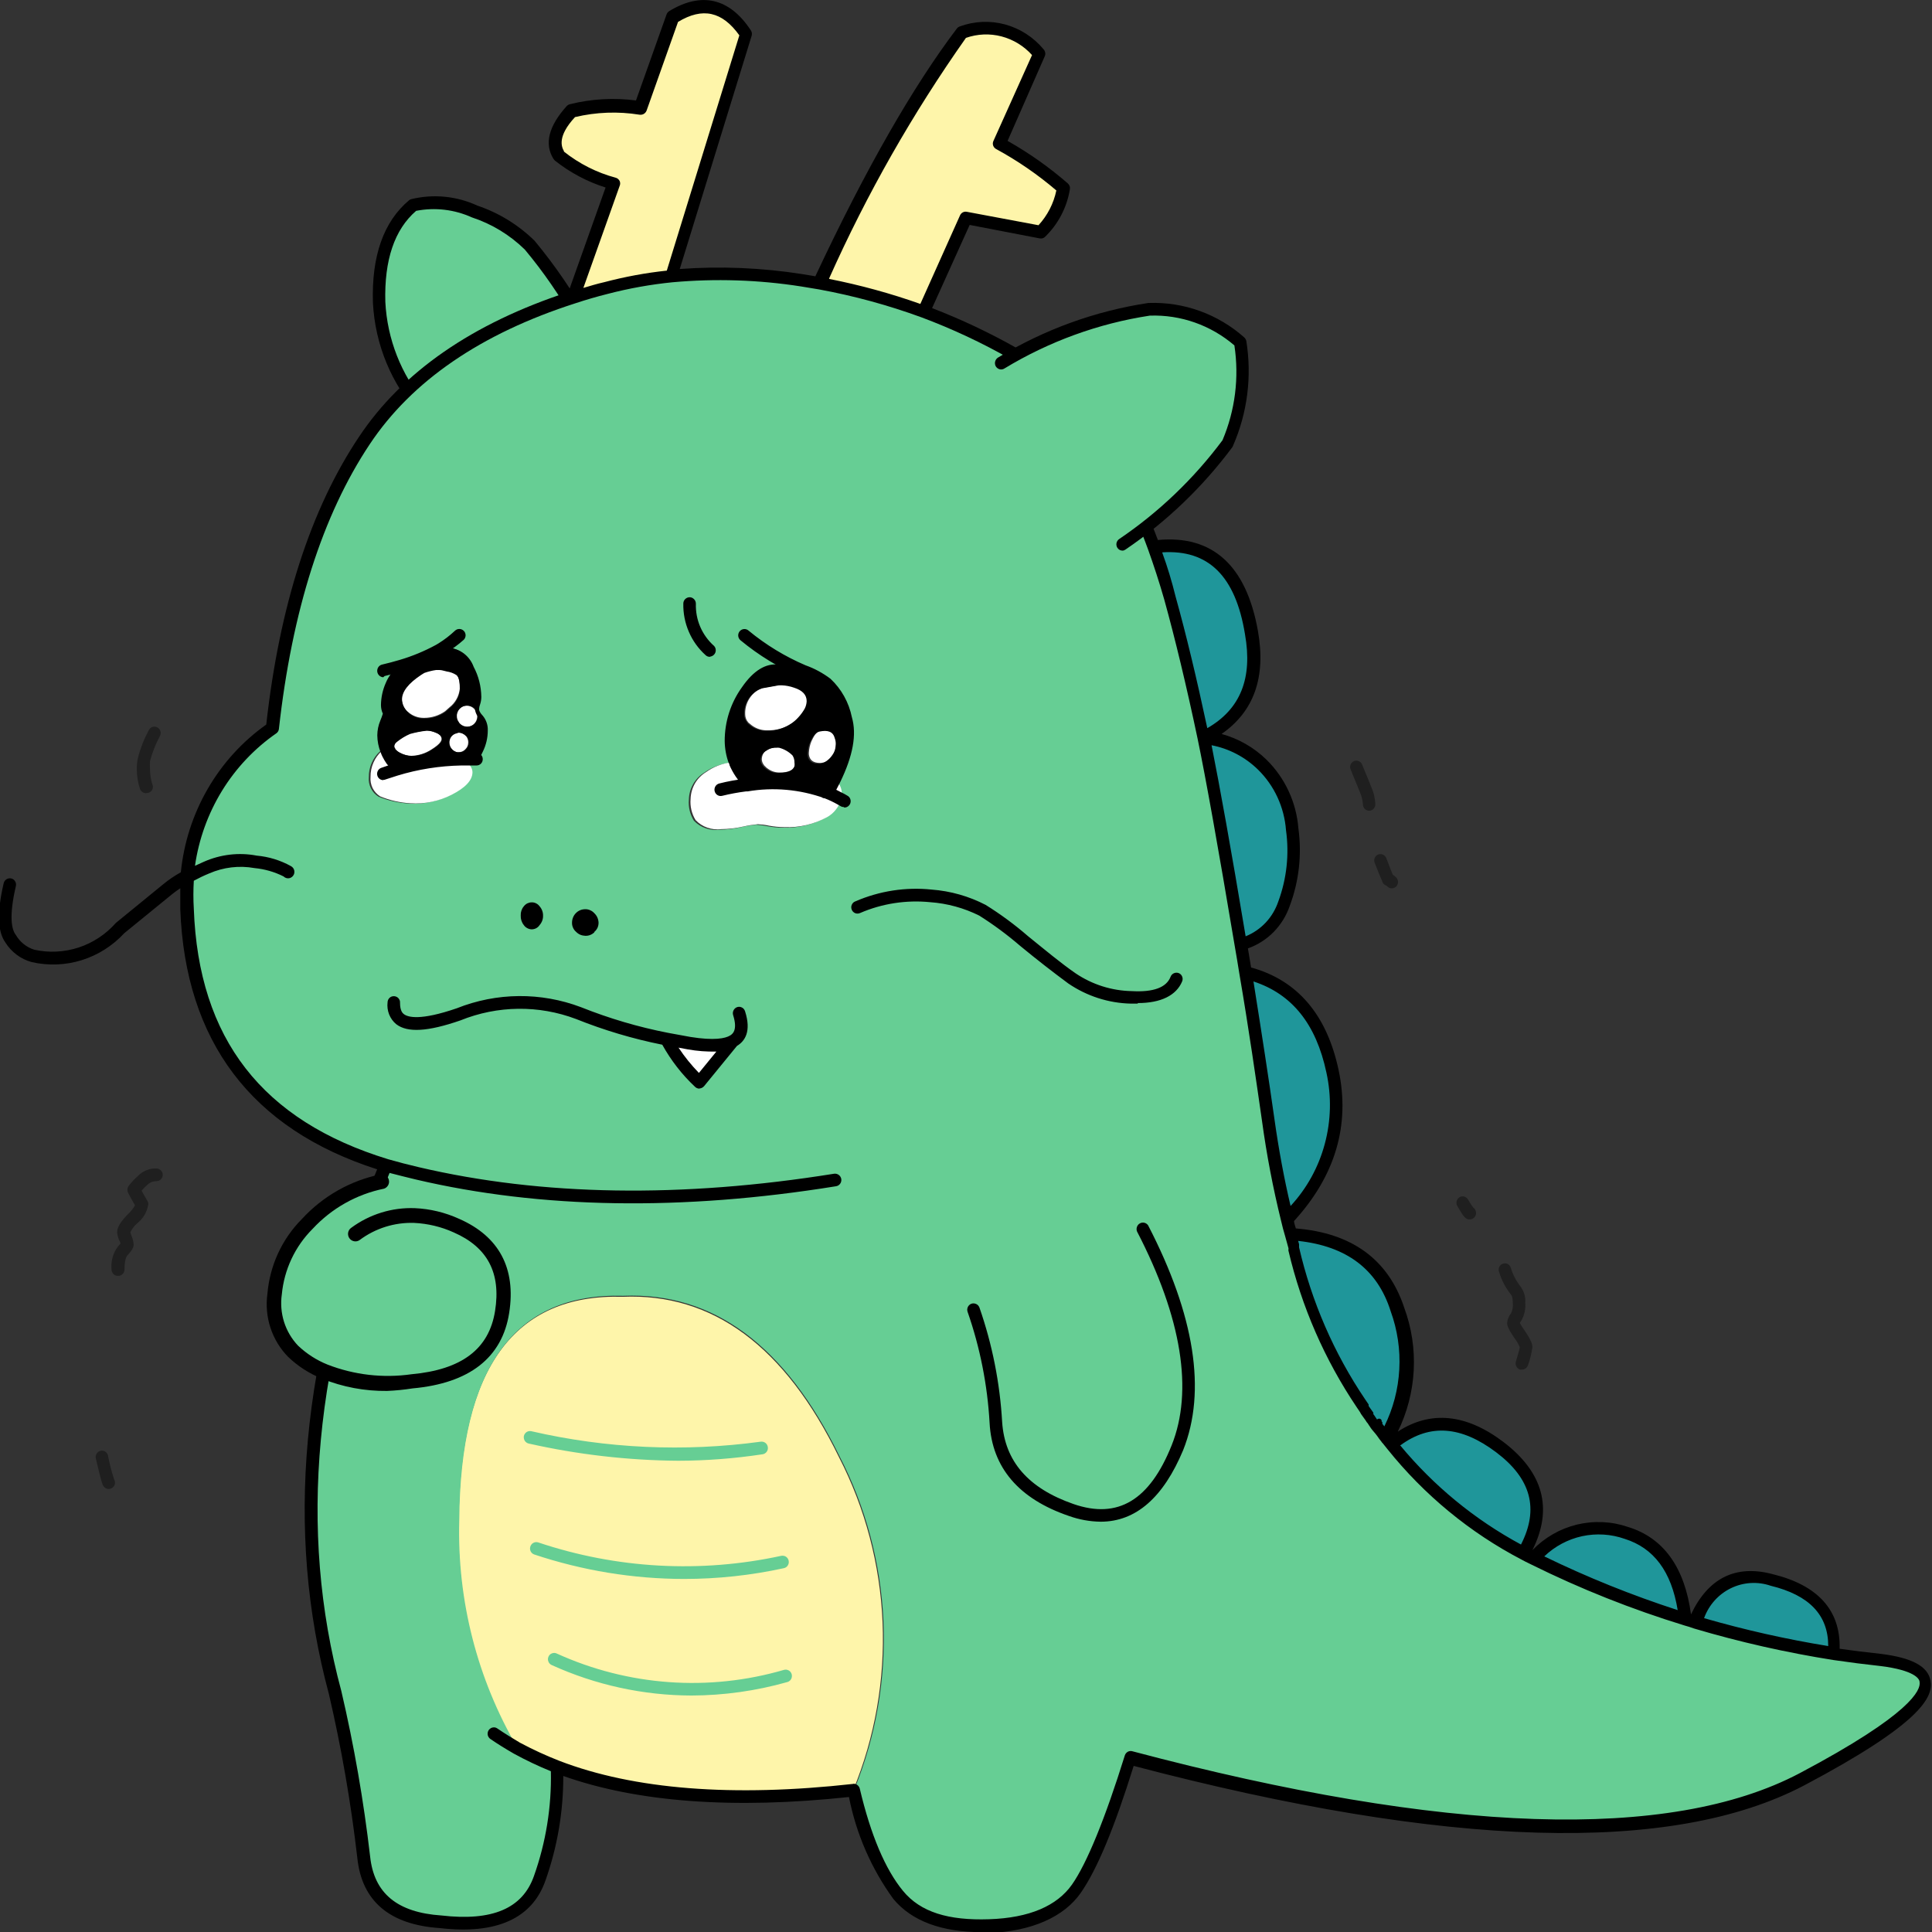 <svg width="38" height="38" viewBox="0 0 38 38" fill="none" xmlns="http://www.w3.org/2000/svg">
<rect x="0" y="0" width="38" height="38" fill="#333333" stroke="none"/>
<g clip-path="url(#clip0_101:114)">
<path d="M7.457 5.941C7.496 6.736 7.809 7.492 8.341 8.077L11.477 6.368C11.173 5.819 10.819 5.301 10.418 4.821C10.114 4.518 9.745 4.291 9.339 4.158C8.959 3.981 8.532 3.937 8.125 4.033C7.655 4.424 7.433 5.06 7.457 5.941Z" fill="#66CE94"/>
<path d="M8.341 8.207C8.324 8.207 8.308 8.203 8.293 8.197C8.277 8.19 8.264 8.18 8.253 8.167C7.702 7.561 7.377 6.778 7.335 5.954C7.306 5.029 7.548 4.356 8.047 3.938C8.059 3.928 8.073 3.92 8.089 3.917C8.524 3.811 8.982 3.856 9.389 4.044C9.81 4.186 10.195 4.422 10.515 4.736C10.92 5.225 11.28 5.751 11.588 6.308C11.6 6.339 11.6 6.374 11.588 6.405C11.579 6.438 11.557 6.465 11.529 6.482L8.393 8.191C8.377 8.2 8.359 8.206 8.341 8.207ZM8.185 4.147C7.759 4.514 7.556 5.116 7.579 5.938C7.616 6.669 7.89 7.368 8.359 7.924L11.297 6.324C11.016 5.822 10.689 5.348 10.322 4.908C10.027 4.62 9.672 4.404 9.282 4.276C8.938 4.12 8.555 4.075 8.185 4.147Z" fill="black"/>
<path d="M9.022 29.92C8.98 31.488 9.376 33.035 10.164 34.384C10.416 34.523 10.676 34.645 10.944 34.751C12.434 35.325 14.38 35.478 16.781 35.211C17.21 34.164 17.407 33.035 17.359 31.902C17.31 30.77 17.017 29.662 16.5 28.657C15.439 26.481 14.021 25.43 12.246 25.506C10.114 25.444 9.04 26.917 9.022 29.925V29.92ZM10.549 30.453C12.111 30.979 13.784 31.07 15.392 30.718C13.784 31.07 12.111 30.979 10.549 30.453ZM10.424 28.277C11.918 28.622 13.46 28.693 14.979 28.485C13.46 28.693 11.918 28.622 10.424 28.277ZM10.897 32.633C12.33 33.286 13.945 33.402 15.455 32.96C13.945 33.402 12.33 33.286 10.897 32.633ZM16.128 5.566C16.822 5.693 17.503 5.878 18.167 6.12L19.001 4.271L20.47 4.554C20.71 4.323 20.869 4.019 20.923 3.687C20.534 3.35 20.11 3.056 19.659 2.811L20.455 1.046C20.274 0.826 20.031 0.668 19.759 0.593C19.487 0.518 19.199 0.53 18.934 0.626C18.067 1.769 17.132 3.414 16.128 5.56V5.566ZM14.685 0.658C14.298 0.082 13.819 -0.032 13.242 0.32L12.608 2.108C12.158 2.032 11.698 2.051 11.256 2.163C10.931 2.509 10.848 2.805 10.996 3.051C11.316 3.307 11.684 3.494 12.077 3.6L11.279 5.84C11.485 5.772 11.698 5.711 11.921 5.655C12.348 5.542 12.783 5.465 13.221 5.423L14.685 0.658Z" fill="#FEF5AA"/>
<path d="M33.346 31.911C34.242 32.178 35.154 32.383 36.076 32.527C36.138 31.774 35.733 31.288 34.856 31.074C34.157 30.9 33.655 31.18 33.346 31.911ZM29.979 30.548C30.438 29.74 30.282 29.045 29.511 28.464C28.739 27.883 28.026 27.863 27.371 28.404C28.081 29.294 28.967 30.025 29.971 30.548H29.979ZM31.986 30.152C31.668 30.047 31.328 30.038 31.005 30.125C30.682 30.212 30.391 30.392 30.166 30.643C31.13 31.126 32.131 31.529 33.159 31.848C33.055 30.924 32.665 30.358 31.994 30.152H31.986ZM27.514 25.752C27.212 24.829 26.509 24.334 25.403 24.267L25.47 24.505V24.563C25.756 25.596 26.181 26.584 26.734 27.497C26.755 27.535 26.778 27.569 26.802 27.606L26.866 27.706L26.885 27.735L26.978 27.873C26.988 27.889 26.999 27.904 27.012 27.918L27.072 28.007L27.098 28.042L27.116 28.065C27.124 28.079 27.133 28.092 27.142 28.105L27.228 28.219C27.236 28.226 27.243 28.235 27.249 28.245L27.277 28.279C27.501 27.903 27.639 27.48 27.68 27.043C27.721 26.605 27.664 26.164 27.514 25.752ZM25.325 23.968C26.145 23.097 26.442 22.128 26.216 21.063C25.988 19.991 25.418 19.346 24.506 19.121C24.683 20.22 24.833 21.187 24.95 22.027C25.04 22.682 25.165 23.332 25.325 23.974V23.968ZM25.262 17.761C25.437 17.297 25.493 16.795 25.424 16.303C25.39 15.841 25.196 15.406 24.878 15.074C24.559 14.743 24.135 14.536 23.681 14.491C23.844 15.273 24.088 16.629 24.412 18.559C24.608 18.511 24.789 18.413 24.938 18.274C25.087 18.136 25.198 17.961 25.262 17.766V17.761ZM22.701 10.756C22.816 11.073 22.925 11.408 23.024 11.757C23.242 12.544 23.461 13.457 23.681 14.496C24.487 14.109 24.803 13.42 24.628 12.431C24.399 11.177 23.754 10.619 22.693 10.756H22.701Z" fill="#1F969A"/>
<path d="M7.166 8.669C6.225 10.078 5.623 11.962 5.361 14.322C4.886 14.649 4.489 15.079 4.198 15.582C3.907 16.084 3.731 16.647 3.682 17.228C3.803 17.163 3.927 17.105 4.054 17.053C4.356 16.918 4.693 16.878 5.018 16.94C5.235 16.963 5.446 17.026 5.642 17.125C5.446 17.026 5.235 16.963 5.018 16.94C4.693 16.878 4.356 16.918 4.054 17.053C3.927 17.105 3.803 17.163 3.682 17.228C3.664 17.44 3.66 17.654 3.669 17.867C3.766 20.457 5.071 22.137 7.584 22.907C7.782 22.965 7.985 23.018 8.193 23.065C10.642 23.637 13.38 23.681 16.406 23.197C13.38 23.683 10.642 23.639 8.193 23.065C7.985 23.018 7.782 22.965 7.584 22.907C6.042 26.578 5.71 30.035 6.589 33.277C6.836 34.345 7.024 35.426 7.15 36.516C7.231 37.308 7.738 37.723 8.666 37.789C9.716 37.907 10.366 37.62 10.614 36.928C10.864 36.227 10.98 35.483 10.954 34.738C10.687 34.632 10.426 34.509 10.174 34.371C10.018 34.281 9.867 34.186 9.722 34.088C9.867 34.186 10.018 34.281 10.174 34.371C9.386 33.022 8.99 31.474 9.033 29.907C9.052 26.901 10.126 25.427 12.257 25.487C14.03 25.413 15.448 26.464 16.51 28.639C17.03 29.643 17.325 30.752 17.376 31.885C17.426 33.019 17.23 34.15 16.802 35.197C17.023 36.134 17.315 36.82 17.675 37.255C18.036 37.69 18.634 37.892 19.469 37.86C20.299 37.834 20.876 37.596 21.196 37.126C21.516 36.656 21.861 35.805 22.236 34.55C28.453 36.199 32.857 36.34 35.447 34.975C38.036 33.611 38.556 32.83 37.007 32.633C36.695 32.598 36.383 32.559 36.076 32.514C35.154 32.37 34.242 32.165 33.346 31.898C33.283 31.875 33.221 31.854 33.159 31.835C32.131 31.516 31.13 31.113 30.166 30.63L30.057 30.575C30.032 30.56 30.006 30.546 29.979 30.535C28.975 30.012 28.089 29.281 27.379 28.39L27.29 28.277L27.262 28.242C27.256 28.233 27.249 28.224 27.241 28.216L27.155 28.102C27.146 28.09 27.137 28.077 27.129 28.063L27.111 28.039L27.085 28.005L27.025 27.915C27.012 27.901 27.001 27.886 26.991 27.87L26.898 27.733L26.88 27.704L26.814 27.603C26.192 26.684 25.742 25.656 25.488 24.571V24.513L25.421 24.275C25.39 24.177 25.364 24.077 25.343 23.977C25.183 23.335 25.058 22.685 24.968 22.03C24.852 21.192 24.709 20.226 24.524 19.124C24.495 18.939 24.462 18.752 24.43 18.559C24.106 16.622 23.863 15.266 23.7 14.491C23.469 13.454 23.241 12.541 23.016 11.752C22.917 11.403 22.808 11.068 22.693 10.751C22.043 8.969 21.128 7.703 19.948 6.955C19.377 6.629 18.781 6.349 18.167 6.118C17.503 5.876 16.822 5.69 16.128 5.563L15.777 5.507C14.929 5.373 14.068 5.344 13.214 5.423C12.775 5.465 12.34 5.542 11.914 5.655C11.69 5.711 11.477 5.772 11.271 5.84C9.375 6.448 8.003 7.389 7.155 8.664L7.166 8.669ZM7.54 13.184C7.668 13.155 7.785 13.123 7.896 13.088C8.154 13.014 8.402 12.911 8.637 12.782L8.695 12.748C8.816 12.672 8.93 12.584 9.033 12.483C8.93 12.584 8.816 12.672 8.695 12.748H8.801C8.902 12.755 8.999 12.791 9.08 12.853C9.161 12.915 9.222 12.999 9.256 13.096C9.35 13.273 9.4 13.469 9.402 13.669C9.401 13.717 9.394 13.764 9.378 13.809C9.368 13.843 9.361 13.878 9.358 13.913C9.367 13.976 9.398 14.034 9.446 14.076C9.506 14.15 9.536 14.245 9.529 14.341C9.53 14.48 9.497 14.617 9.436 14.742C9.405 14.81 9.366 14.873 9.319 14.93C9.233 14.93 9.15 14.93 9.059 14.93C9.194 15.025 9.259 15.114 9.259 15.194C9.259 15.355 9.124 15.503 8.853 15.635C8.6 15.766 8.317 15.824 8.034 15.804C7.832 15.792 7.632 15.746 7.444 15.669C7.38 15.629 7.328 15.572 7.295 15.504C7.261 15.436 7.247 15.359 7.254 15.284C7.253 15.188 7.272 15.094 7.31 15.007C7.348 14.92 7.403 14.842 7.473 14.779L7.501 14.752C7.46 14.652 7.439 14.544 7.439 14.436C7.441 14.345 7.46 14.255 7.493 14.171C7.517 14.12 7.536 14.067 7.551 14.013C7.526 13.964 7.512 13.91 7.512 13.854C7.512 13.712 7.543 13.572 7.6 13.442C7.658 13.3 7.756 13.18 7.883 13.096C7.772 13.131 7.655 13.162 7.527 13.191L7.54 13.184ZM13.554 11.871C13.549 12.044 13.581 12.217 13.65 12.377C13.718 12.536 13.82 12.678 13.949 12.793C13.82 12.678 13.718 12.536 13.65 12.377C13.581 12.217 13.549 12.044 13.554 11.871ZM14.272 14.581C14.271 14.211 14.386 13.85 14.599 13.551C14.82 13.234 15.049 13.091 15.291 13.123C15.45 13.139 15.609 13.168 15.764 13.207C15.347 13.029 14.957 12.791 14.607 12.499C14.957 12.791 15.347 13.029 15.764 13.207C15.93 13.262 16.086 13.342 16.227 13.445C16.417 13.631 16.547 13.872 16.599 14.134C16.687 14.441 16.614 14.837 16.378 15.323C16.424 15.353 16.462 15.394 16.489 15.442C16.517 15.491 16.532 15.545 16.534 15.6C16.533 15.641 16.527 15.681 16.516 15.719L16.573 15.751L16.516 15.719C16.494 15.797 16.458 15.87 16.408 15.933C16.359 15.996 16.297 16.048 16.227 16.087C15.971 16.225 15.682 16.291 15.392 16.279C15.291 16.279 15.19 16.269 15.091 16.25C15.019 16.235 14.946 16.225 14.872 16.221C14.777 16.23 14.682 16.245 14.589 16.266C14.445 16.3 14.297 16.318 14.15 16.319C14.058 16.331 13.965 16.32 13.878 16.29C13.791 16.259 13.712 16.209 13.648 16.142C13.571 16.017 13.536 15.871 13.549 15.725C13.552 15.618 13.581 15.513 13.634 15.421C13.688 15.329 13.763 15.251 13.853 15.196C14 15.091 14.171 15.026 14.35 15.006C14.299 14.872 14.273 14.73 14.272 14.586V14.581ZM22.231 19.605C22.717 19.631 23.011 19.51 23.115 19.243C23.011 19.507 22.717 19.631 22.231 19.605C21.813 19.599 21.407 19.469 21.061 19.233C20.764 19.014 20.45 18.768 20.119 18.495C19.861 18.274 19.587 18.072 19.3 17.891C18.984 17.729 18.639 17.633 18.286 17.608C17.797 17.556 17.303 17.632 16.851 17.83C17.303 17.632 17.797 17.556 18.286 17.608C18.639 17.633 18.984 17.729 19.3 17.891C19.587 18.072 19.861 18.274 20.119 18.495C20.449 18.768 20.762 19.014 21.061 19.233C21.414 19.472 21.829 19.599 22.254 19.6L22.231 19.605Z" fill="#66CE94"/>
<path d="M16.401 15.318C16.36 15.405 16.313 15.492 16.261 15.582C16.356 15.62 16.449 15.664 16.539 15.714C16.55 15.675 16.557 15.635 16.557 15.595C16.555 15.54 16.54 15.485 16.513 15.437C16.486 15.389 16.447 15.348 16.401 15.318ZM16.261 15.582L16.206 15.651L16.261 15.582C15.756 15.4 15.214 15.352 14.685 15.442H14.662C14.497 15.461 14.334 15.491 14.173 15.532C14.334 15.491 14.497 15.461 14.662 15.442C14.543 15.323 14.449 15.182 14.384 15.027C14.384 15.027 14.384 15.006 14.384 14.995C14.205 15.015 14.034 15.081 13.887 15.186C13.797 15.241 13.721 15.318 13.668 15.41C13.615 15.503 13.586 15.607 13.583 15.714C13.57 15.86 13.605 16.007 13.682 16.131C13.746 16.198 13.825 16.249 13.912 16.279C13.999 16.31 14.092 16.32 14.183 16.308C14.331 16.307 14.479 16.289 14.623 16.256C14.716 16.235 14.811 16.22 14.906 16.211C14.98 16.215 15.053 16.224 15.125 16.24C15.224 16.258 15.325 16.268 15.426 16.269C15.716 16.281 16.004 16.214 16.261 16.076C16.331 16.038 16.393 15.986 16.442 15.922C16.492 15.859 16.528 15.787 16.549 15.709C16.459 15.659 16.367 15.615 16.271 15.577L16.261 15.582ZM15.964 14.57C15.932 14.644 15.914 14.722 15.91 14.803V14.837C15.923 14.951 15.996 15.006 16.131 15.006C16.175 15.005 16.218 14.994 16.256 14.972C16.313 14.937 16.362 14.889 16.399 14.832C16.436 14.781 16.458 14.72 16.461 14.657C16.469 14.604 16.463 14.549 16.443 14.499C16.404 14.38 16.305 14.34 16.149 14.372C16.081 14.372 16.022 14.446 15.97 14.56L15.964 14.57ZM15.073 14.758C15.045 14.778 15.022 14.804 15.007 14.835C14.992 14.866 14.984 14.9 14.984 14.935C14.985 14.963 14.992 14.99 15.005 15.015C15.018 15.041 15.035 15.063 15.057 15.08C15.068 15.094 15.081 15.105 15.096 15.114C15.16 15.164 15.239 15.192 15.32 15.194H15.335C15.508 15.194 15.613 15.149 15.647 15.059C15.651 15.034 15.651 15.009 15.647 14.985C15.648 14.936 15.635 14.888 15.608 14.848C15.536 14.775 15.446 14.724 15.348 14.697C15.326 14.694 15.303 14.694 15.281 14.697H15.252C15.184 14.701 15.12 14.727 15.067 14.771L15.073 14.758ZM14.657 14.053C14.658 14.111 14.68 14.168 14.719 14.211L14.779 14.261C14.87 14.331 14.982 14.368 15.096 14.364C15.266 14.369 15.433 14.321 15.574 14.227C15.628 14.192 15.677 14.15 15.72 14.103C15.769 14.05 15.812 13.991 15.847 13.928C15.871 13.883 15.885 13.832 15.886 13.78C15.886 13.656 15.806 13.569 15.642 13.516C15.563 13.488 15.481 13.472 15.398 13.469C15.379 13.467 15.359 13.467 15.34 13.469L15.002 13.53L14.935 13.559C14.848 13.605 14.776 13.675 14.727 13.761C14.678 13.847 14.653 13.945 14.657 14.045V14.053ZM7.535 14.747L7.506 14.774C7.437 14.837 7.381 14.915 7.344 15.002C7.306 15.089 7.287 15.183 7.288 15.278C7.281 15.354 7.295 15.43 7.328 15.499C7.362 15.567 7.414 15.624 7.478 15.664C7.666 15.741 7.865 15.787 8.068 15.799C8.351 15.819 8.634 15.76 8.887 15.63C9.147 15.497 9.293 15.35 9.293 15.188C9.293 15.101 9.228 15.011 9.092 14.924C8.652 14.928 8.214 14.997 7.792 15.128L7.532 15.212L7.792 15.128C7.711 15.07 7.643 14.995 7.592 14.908C7.565 14.859 7.541 14.808 7.522 14.755L7.535 14.747ZM9.02 14.414H8.991C8.951 14.419 8.913 14.438 8.884 14.467C8.871 14.48 8.86 14.495 8.851 14.512C8.837 14.54 8.83 14.571 8.83 14.602C8.829 14.627 8.834 14.652 8.843 14.675C8.853 14.698 8.867 14.719 8.884 14.737C8.913 14.767 8.95 14.787 8.991 14.795H9.02C9.045 14.795 9.069 14.79 9.092 14.78C9.115 14.77 9.136 14.755 9.152 14.737C9.17 14.719 9.185 14.698 9.195 14.675C9.204 14.652 9.209 14.627 9.209 14.602C9.21 14.559 9.196 14.517 9.17 14.483L9.152 14.467C9.142 14.455 9.128 14.445 9.113 14.438C9.085 14.419 9.053 14.409 9.02 14.409V14.414ZM9.181 13.881C9.154 13.881 9.127 13.886 9.102 13.896C9.077 13.907 9.054 13.922 9.035 13.942C9.016 13.961 9.001 13.984 8.99 14.009C8.98 14.035 8.975 14.062 8.975 14.089C8.975 14.133 8.989 14.174 9.014 14.208C9.02 14.219 9.027 14.229 9.035 14.237C9.054 14.257 9.077 14.272 9.102 14.283C9.127 14.293 9.154 14.298 9.181 14.298C9.235 14.298 9.288 14.276 9.326 14.237C9.365 14.198 9.386 14.145 9.386 14.089V14.05C9.376 14.009 9.355 13.972 9.326 13.942C9.288 13.903 9.235 13.881 9.181 13.881ZM7.738 14.673C7.739 14.692 7.748 14.71 7.761 14.723C7.788 14.757 7.822 14.784 7.86 14.803C7.93 14.841 8.009 14.863 8.089 14.866C8.229 14.862 8.366 14.819 8.484 14.742C8.523 14.718 8.56 14.692 8.596 14.663C8.656 14.615 8.684 14.57 8.684 14.531C8.683 14.514 8.678 14.497 8.669 14.482C8.661 14.468 8.649 14.455 8.635 14.446C8.613 14.428 8.589 14.415 8.562 14.406C8.506 14.382 8.446 14.368 8.385 14.367C8.274 14.379 8.163 14.4 8.055 14.43C7.962 14.471 7.874 14.524 7.795 14.589C7.781 14.598 7.77 14.611 7.761 14.625C7.753 14.64 7.747 14.656 7.746 14.673H7.738ZM7.902 13.746C7.903 13.797 7.915 13.848 7.938 13.893C7.961 13.939 7.994 13.979 8.034 14.01C8.12 14.083 8.229 14.121 8.341 14.119C8.489 14.119 8.633 14.074 8.754 13.989L8.843 13.91C8.899 13.866 8.945 13.812 8.979 13.75C9.014 13.688 9.035 13.619 9.043 13.548C9.043 13.392 9.02 13.297 8.97 13.26C8.912 13.224 8.848 13.2 8.78 13.191C8.736 13.191 8.687 13.17 8.632 13.162H8.575C8.495 13.173 8.417 13.193 8.341 13.22L8.281 13.257C8.013 13.44 7.896 13.601 7.896 13.757L7.902 13.746Z" fill="white"/>
<path d="M14.623 13.545C14.409 13.845 14.294 14.206 14.295 14.576C14.296 14.719 14.323 14.861 14.373 14.996C14.373 14.996 14.373 15.019 14.373 15.027C14.438 15.183 14.533 15.323 14.651 15.442H14.675C15.203 15.352 15.745 15.4 16.25 15.582C16.302 15.492 16.349 15.405 16.391 15.318C16.628 14.832 16.702 14.436 16.612 14.129C16.56 13.866 16.43 13.626 16.24 13.44C16.099 13.337 15.943 13.257 15.777 13.202C15.622 13.162 15.463 13.134 15.304 13.117C15.062 13.086 14.833 13.229 14.612 13.545H14.623ZM14.698 14.214C14.659 14.17 14.637 14.114 14.636 14.055C14.632 13.956 14.657 13.857 14.706 13.771C14.755 13.685 14.827 13.615 14.914 13.569L14.982 13.54L15.32 13.479C15.339 13.478 15.358 13.478 15.377 13.479C15.46 13.483 15.543 13.499 15.621 13.527C15.785 13.58 15.866 13.667 15.866 13.791C15.864 13.843 15.851 13.893 15.827 13.939C15.791 14.002 15.748 14.061 15.699 14.113C15.656 14.161 15.607 14.203 15.554 14.238C15.412 14.332 15.245 14.38 15.075 14.375C14.961 14.378 14.849 14.342 14.758 14.272L14.698 14.222V14.214ZM14.958 14.959C14.958 14.924 14.966 14.89 14.981 14.859C14.996 14.828 15.019 14.802 15.047 14.782C15.099 14.738 15.164 14.712 15.231 14.708H15.26C15.282 14.705 15.305 14.705 15.327 14.708C15.425 14.734 15.515 14.786 15.587 14.858C15.614 14.899 15.627 14.947 15.626 14.996C15.63 15.02 15.63 15.045 15.626 15.07C15.594 15.159 15.489 15.204 15.314 15.204H15.294C15.213 15.203 15.134 15.175 15.07 15.125C15.055 15.116 15.042 15.104 15.031 15.091C15.009 15.073 14.992 15.051 14.979 15.026C14.966 15.001 14.959 14.973 14.958 14.945V14.959ZM15.944 14.576C15.996 14.462 16.055 14.401 16.123 14.388C16.279 14.356 16.383 14.388 16.417 14.515C16.437 14.565 16.443 14.62 16.435 14.673C16.432 14.736 16.41 14.797 16.373 14.848C16.336 14.905 16.287 14.953 16.23 14.988C16.192 15.01 16.149 15.021 16.105 15.022C15.97 15.022 15.897 14.966 15.884 14.853V14.819C15.888 14.738 15.906 14.659 15.938 14.586L15.944 14.576ZM7.891 13.099C7.764 13.182 7.665 13.303 7.608 13.445C7.55 13.575 7.52 13.715 7.519 13.857C7.52 13.912 7.533 13.967 7.558 14.016C7.544 14.07 7.525 14.123 7.501 14.174C7.467 14.258 7.449 14.348 7.447 14.438C7.447 14.547 7.468 14.655 7.509 14.755C7.528 14.808 7.552 14.86 7.579 14.908C7.63 14.995 7.698 15.07 7.779 15.128C8.201 14.997 8.639 14.928 9.079 14.924C9.168 14.924 9.251 14.924 9.339 14.924C9.387 14.867 9.426 14.804 9.456 14.737C9.518 14.612 9.55 14.475 9.55 14.335C9.557 14.24 9.527 14.145 9.467 14.071C9.419 14.029 9.387 13.971 9.378 13.907C9.382 13.872 9.389 13.838 9.399 13.804C9.414 13.759 9.422 13.712 9.423 13.664C9.42 13.464 9.37 13.267 9.277 13.091C9.243 12.994 9.182 12.91 9.101 12.848C9.02 12.786 8.923 12.749 8.822 12.742H8.715L8.658 12.777C8.423 12.906 8.175 13.009 7.917 13.083L7.891 13.099ZM8.039 14.021C7.999 13.99 7.967 13.95 7.944 13.904C7.921 13.858 7.908 13.808 7.907 13.757C7.907 13.601 8.034 13.44 8.286 13.273L8.346 13.236C8.422 13.209 8.5 13.189 8.58 13.178H8.637C8.692 13.178 8.741 13.197 8.786 13.207C8.853 13.216 8.918 13.24 8.975 13.276C9.025 13.313 9.048 13.408 9.048 13.564C9.041 13.635 9.019 13.704 8.985 13.766C8.95 13.828 8.904 13.882 8.848 13.926L8.76 14.005C8.638 14.09 8.494 14.135 8.346 14.134C8.234 14.137 8.125 14.099 8.039 14.026V14.021ZM7.779 14.729C7.766 14.716 7.758 14.698 7.756 14.679C7.758 14.662 7.763 14.645 7.771 14.631C7.78 14.616 7.792 14.604 7.805 14.594C7.885 14.53 7.972 14.476 8.065 14.436C8.174 14.405 8.284 14.384 8.396 14.372C8.457 14.373 8.517 14.387 8.572 14.412C8.599 14.42 8.624 14.434 8.645 14.451C8.659 14.461 8.671 14.473 8.68 14.488C8.688 14.502 8.694 14.519 8.695 14.536C8.695 14.576 8.666 14.62 8.606 14.668C8.571 14.697 8.533 14.723 8.494 14.747C8.376 14.824 8.24 14.867 8.099 14.871C8.019 14.868 7.941 14.847 7.87 14.808C7.832 14.789 7.799 14.762 7.772 14.729H7.779ZM9.046 13.936C9.065 13.917 9.088 13.902 9.112 13.891C9.137 13.881 9.164 13.876 9.191 13.876C9.246 13.876 9.298 13.898 9.337 13.936C9.366 13.967 9.386 14.004 9.397 14.045V14.084C9.397 14.14 9.375 14.193 9.336 14.232C9.298 14.271 9.246 14.293 9.191 14.293C9.164 14.293 9.137 14.288 9.112 14.277C9.088 14.267 9.065 14.252 9.046 14.232C9.037 14.224 9.03 14.214 9.025 14.203C8.999 14.169 8.985 14.127 8.986 14.084C8.985 14.057 8.99 14.03 9.001 14.004C9.011 13.979 9.026 13.956 9.046 13.936ZM9.001 14.412H9.03C9.063 14.412 9.096 14.422 9.124 14.441C9.139 14.447 9.152 14.457 9.163 14.47L9.181 14.486C9.207 14.52 9.22 14.562 9.22 14.605C9.22 14.63 9.215 14.655 9.205 14.678C9.195 14.701 9.181 14.722 9.163 14.739C9.146 14.758 9.125 14.773 9.103 14.783C9.08 14.793 9.055 14.798 9.03 14.797H9.001C8.961 14.79 8.923 14.77 8.895 14.739C8.877 14.722 8.863 14.701 8.854 14.678C8.844 14.655 8.84 14.63 8.84 14.605C8.84 14.573 8.847 14.543 8.861 14.515C8.87 14.498 8.881 14.483 8.895 14.47C8.922 14.444 8.957 14.427 8.994 14.422L9.001 14.412Z" fill="black"/>
<path d="M13.598 33.349C12.651 33.346 11.715 33.142 10.85 32.749C10.835 32.742 10.822 32.733 10.811 32.721C10.8 32.709 10.791 32.695 10.786 32.68C10.78 32.665 10.777 32.649 10.777 32.632C10.778 32.616 10.781 32.6 10.788 32.585C10.794 32.57 10.803 32.557 10.815 32.545C10.827 32.534 10.84 32.525 10.855 32.52C10.87 32.514 10.886 32.511 10.902 32.511C10.918 32.511 10.934 32.515 10.949 32.522C12.355 33.162 13.94 33.276 15.421 32.844C15.452 32.835 15.486 32.84 15.514 32.856C15.543 32.872 15.563 32.899 15.572 32.931C15.58 32.963 15.576 32.997 15.56 33.026C15.544 33.054 15.517 33.076 15.486 33.084C14.871 33.258 14.236 33.347 13.598 33.349ZM13.455 31.056C12.454 31.055 11.46 30.892 10.509 30.575C10.494 30.57 10.48 30.562 10.468 30.552C10.455 30.541 10.445 30.528 10.438 30.514C10.431 30.499 10.426 30.483 10.425 30.467C10.424 30.451 10.426 30.434 10.431 30.419C10.436 30.404 10.444 30.389 10.454 30.376C10.464 30.364 10.477 30.353 10.491 30.346C10.506 30.338 10.521 30.334 10.537 30.332C10.553 30.331 10.569 30.332 10.585 30.337C12.127 30.855 13.778 30.946 15.366 30.601C15.382 30.598 15.398 30.598 15.414 30.601C15.43 30.603 15.445 30.609 15.459 30.618C15.472 30.627 15.484 30.639 15.493 30.652C15.502 30.665 15.509 30.68 15.512 30.697C15.515 30.712 15.516 30.729 15.513 30.745C15.51 30.761 15.504 30.776 15.495 30.79C15.487 30.804 15.475 30.816 15.462 30.825C15.449 30.834 15.434 30.841 15.418 30.844C14.773 30.985 14.115 31.056 13.455 31.056ZM13.341 28.731C12.352 28.724 11.366 28.61 10.4 28.393C10.368 28.386 10.341 28.367 10.322 28.339C10.305 28.311 10.298 28.278 10.304 28.245C10.307 28.229 10.314 28.214 10.323 28.201C10.332 28.187 10.344 28.176 10.357 28.167C10.371 28.158 10.386 28.152 10.402 28.149C10.418 28.146 10.434 28.147 10.45 28.15C11.93 28.491 13.459 28.561 14.963 28.356C14.979 28.354 14.996 28.355 15.011 28.359C15.027 28.363 15.042 28.37 15.055 28.38C15.068 28.39 15.079 28.403 15.087 28.417C15.095 28.431 15.1 28.447 15.102 28.463C15.105 28.479 15.104 28.496 15.1 28.512C15.096 28.528 15.088 28.543 15.079 28.556C15.069 28.569 15.057 28.58 15.043 28.588C15.029 28.597 15.013 28.602 14.997 28.604C14.449 28.687 13.895 28.73 13.341 28.731Z" fill="#66CE94"/>
<path d="M19.316 38.003C18.518 38.003 17.93 37.783 17.571 37.35C17.139 36.755 16.841 36.071 16.698 35.345C14.423 35.588 12.537 35.448 11.079 34.931C11.081 35.63 10.963 36.325 10.73 36.983C10.47 37.736 9.761 38.053 8.65 37.923C7.665 37.857 7.116 37.395 7.028 36.542C6.903 35.458 6.716 34.382 6.469 33.319C5.601 30.105 5.92 26.631 7.418 22.999C4.945 22.207 3.643 20.477 3.546 17.885C3.546 17.745 3.546 17.605 3.546 17.471C3.489 17.508 3.433 17.549 3.38 17.592L2.444 18.355C2.215 18.603 1.927 18.785 1.608 18.885C1.289 18.984 0.95 18.998 0.624 18.923C0.409 18.865 0.223 18.726 0.104 18.535C-0.049 18.319 -0.06 17.936 0.073 17.37C0.081 17.338 0.101 17.311 0.128 17.294C0.156 17.276 0.189 17.271 0.221 17.278C0.237 17.282 0.252 17.288 0.265 17.298C0.278 17.308 0.289 17.32 0.297 17.334C0.306 17.348 0.312 17.363 0.314 17.38C0.317 17.396 0.316 17.412 0.312 17.428C0.172 18.033 0.229 18.284 0.312 18.39C0.393 18.529 0.523 18.633 0.676 18.68C0.966 18.744 1.266 18.728 1.548 18.636C1.83 18.543 2.082 18.376 2.28 18.152L3.214 17.389C3.321 17.301 3.436 17.224 3.557 17.156C3.615 16.578 3.795 16.019 4.085 15.517C4.375 15.016 4.767 14.584 5.237 14.251C5.497 11.913 6.113 10.011 7.057 8.598C7.907 7.317 9.295 6.358 11.18 5.743L11.911 3.688C11.55 3.574 11.213 3.395 10.915 3.159C10.904 3.149 10.895 3.137 10.886 3.125C10.702 2.829 10.793 2.478 11.146 2.087C11.163 2.069 11.185 2.056 11.209 2.05C11.634 1.944 12.075 1.919 12.509 1.976L13.11 0.285C13.119 0.258 13.138 0.235 13.162 0.219C13.791 -0.164 14.347 -0.045 14.768 0.597C14.778 0.612 14.785 0.63 14.788 0.648C14.79 0.666 14.789 0.685 14.784 0.703L13.37 5.291C14.173 5.232 14.981 5.266 15.777 5.391L16.037 5.434C17.028 3.32 17.964 1.691 18.819 0.563C18.834 0.543 18.854 0.528 18.877 0.52C19.163 0.415 19.475 0.401 19.77 0.481C20.065 0.562 20.328 0.732 20.525 0.969C20.543 0.988 20.554 1.011 20.558 1.036C20.562 1.061 20.559 1.086 20.548 1.109L19.818 2.771C20.238 3.008 20.635 3.288 21.001 3.606C21.018 3.621 21.031 3.64 21.039 3.662C21.046 3.684 21.047 3.707 21.042 3.73C20.982 4.088 20.808 4.416 20.548 4.665C20.535 4.676 20.518 4.684 20.502 4.688C20.484 4.692 20.467 4.692 20.45 4.689L19.072 4.424L18.333 6.06C18.909 6.282 19.469 6.547 20.008 6.852C21.191 7.6 22.119 8.867 22.774 10.621C23.85 10.521 24.513 11.121 24.742 12.41C24.904 13.324 24.662 13.995 24.027 14.436C24.359 14.527 24.663 14.701 24.911 14.943C25.275 15.301 25.498 15.782 25.538 16.295C25.608 16.808 25.55 17.33 25.369 17.814C25.303 18.008 25.194 18.185 25.052 18.33C24.909 18.476 24.735 18.586 24.545 18.654L24.607 19.029C25.52 19.28 26.097 19.959 26.328 21.044C26.56 22.13 26.263 23.129 25.452 24.016C25.452 24.064 25.476 24.114 25.488 24.162C26.596 24.251 27.308 24.777 27.62 25.723C27.765 26.116 27.828 26.535 27.806 26.954C27.784 27.373 27.677 27.782 27.493 28.158C28.138 27.738 28.84 27.807 29.573 28.364C30.353 28.958 30.551 29.672 30.14 30.49C30.38 30.242 30.683 30.068 31.015 29.987C31.348 29.907 31.696 29.922 32.02 30.033C32.719 30.247 33.135 30.826 33.26 31.753C33.598 31.04 34.136 30.768 34.864 30.961C35.759 31.18 36.203 31.674 36.183 32.429C36.443 32.466 36.726 32.501 36.999 32.53C37.605 32.606 37.922 32.775 37.971 33.058C38.029 33.375 37.795 33.895 35.483 35.118C32.883 36.484 28.463 36.354 22.298 34.733C21.919 35.948 21.581 36.764 21.258 37.229C20.936 37.694 20.304 37.989 19.438 38.021L19.316 38.003ZM16.791 35.084C16.819 35.085 16.846 35.095 16.867 35.112C16.889 35.13 16.904 35.154 16.911 35.182C17.127 36.096 17.413 36.767 17.759 37.189C18.104 37.612 18.658 37.776 19.454 37.749C20.249 37.723 20.79 37.485 21.084 37.068C21.378 36.65 21.739 35.763 22.124 34.526C22.134 34.496 22.154 34.471 22.182 34.455C22.209 34.44 22.242 34.436 22.272 34.445C28.429 36.077 32.844 36.222 35.395 34.878C37.605 33.708 37.782 33.235 37.756 33.084C37.756 33.016 37.646 32.852 36.996 32.77C36.684 32.736 36.37 32.696 36.063 32.651C35.136 32.505 34.218 32.297 33.317 32.03C33.258 32.009 33.198 31.988 33.135 31.972C32.098 31.654 31.088 31.253 30.114 30.77L30.002 30.715L29.932 30.678C28.912 30.146 28.012 29.405 27.288 28.501L27.199 28.39C27.199 28.39 27.199 28.39 27.186 28.377L27.171 28.356C27.14 28.317 27.111 28.279 27.085 28.24C27.074 28.227 27.063 28.214 27.054 28.2L26.994 28.129L26.973 28.102C26.965 28.093 26.958 28.082 26.952 28.071C26.934 28.044 26.916 28.021 26.903 27.997C26.886 27.98 26.872 27.96 26.861 27.939L26.77 27.812L26.75 27.775L26.684 27.677C26.056 26.744 25.601 25.702 25.343 24.603C25.34 24.592 25.34 24.581 25.343 24.571V24.552L25.278 24.317C25.247 24.217 25.221 24.114 25.197 24.011C25.038 23.366 24.913 22.712 24.823 22.054C24.703 21.219 24.563 20.241 24.376 19.148C24.348 18.972 24.317 18.784 24.282 18.585C23.96 16.665 23.715 15.297 23.554 14.523C23.336 13.49 23.115 12.571 22.899 11.791C22.8 11.445 22.691 11.113 22.579 10.801C21.942 9.052 21.035 7.795 19.883 7.066C19.319 6.744 18.732 6.469 18.125 6.242C17.469 6.002 16.794 5.818 16.107 5.692L15.756 5.634C14.919 5.503 14.07 5.476 13.226 5.552C12.798 5.595 12.373 5.671 11.955 5.78C11.734 5.835 11.521 5.898 11.321 5.964C9.459 6.561 8.099 7.494 7.272 8.738C6.344 10.13 5.744 12.013 5.486 14.335C5.485 14.352 5.479 14.369 5.471 14.384C5.462 14.399 5.451 14.412 5.437 14.422C5.007 14.72 4.642 15.106 4.366 15.555C4.091 16.004 3.91 16.506 3.835 17.029L4.009 16.95C4.336 16.805 4.699 16.762 5.049 16.829C5.286 16.85 5.517 16.921 5.725 17.037C5.741 17.046 5.755 17.058 5.766 17.073C5.776 17.087 5.784 17.104 5.788 17.122C5.791 17.14 5.791 17.158 5.788 17.176C5.784 17.194 5.776 17.21 5.765 17.225C5.755 17.239 5.741 17.251 5.725 17.26C5.71 17.269 5.692 17.274 5.674 17.275C5.656 17.276 5.639 17.274 5.622 17.267C5.605 17.261 5.59 17.251 5.577 17.238C5.398 17.148 5.204 17.093 5.005 17.074C4.704 17.02 4.394 17.057 4.113 17.18C4.01 17.222 3.91 17.27 3.812 17.323C3.801 17.507 3.801 17.691 3.812 17.875C3.905 20.432 5.159 22.043 7.636 22.801C7.831 22.857 8.032 22.909 8.237 22.957C10.66 23.525 13.409 23.567 16.404 23.086C16.436 23.081 16.469 23.089 16.496 23.108C16.523 23.127 16.541 23.157 16.547 23.189C16.549 23.206 16.549 23.222 16.545 23.238C16.541 23.255 16.534 23.27 16.524 23.283C16.515 23.296 16.503 23.307 16.488 23.316C16.474 23.324 16.459 23.33 16.443 23.332C13.416 23.821 10.637 23.776 8.182 23.2C8.011 23.16 7.839 23.115 7.662 23.07C6.178 26.66 5.858 30.089 6.713 33.259C6.964 34.332 7.153 35.42 7.28 36.516C7.356 37.237 7.813 37.617 8.682 37.675C9.683 37.791 10.278 37.538 10.502 36.899C10.737 36.239 10.85 35.54 10.835 34.838C10.586 34.737 10.343 34.621 10.107 34.492C9.948 34.4 9.792 34.305 9.646 34.204C9.633 34.195 9.621 34.184 9.612 34.17C9.603 34.157 9.597 34.141 9.593 34.125C9.59 34.109 9.59 34.093 9.593 34.076C9.596 34.06 9.602 34.045 9.611 34.031C9.62 34.018 9.631 34.006 9.645 33.997C9.658 33.987 9.673 33.981 9.689 33.978C9.705 33.974 9.721 33.974 9.737 33.977C9.753 33.98 9.768 33.987 9.781 33.996C9.924 34.093 10.073 34.186 10.226 34.276C10.479 34.411 10.739 34.531 11.006 34.635C12.47 35.197 14.412 35.351 16.783 35.087L16.791 35.084ZM33.517 31.827C34.32 32.059 35.135 32.242 35.959 32.376C35.959 31.766 35.587 31.375 34.828 31.19C34.571 31.102 34.29 31.119 34.045 31.238C33.8 31.357 33.611 31.568 33.517 31.827ZM30.374 30.612C31.223 31.025 32.1 31.378 32.998 31.669C32.873 30.905 32.527 30.448 31.957 30.268C31.688 30.173 31.398 30.155 31.118 30.215C30.839 30.276 30.582 30.413 30.374 30.612ZM27.537 28.425C28.199 29.226 29.007 29.889 29.916 30.379C30.275 29.677 30.114 29.082 29.428 28.565C28.741 28.047 28.128 28 27.548 28.425H27.537ZM27.168 27.949L27.189 27.973V27.989V28.005L27.212 28.034L27.228 28.055C27.401 27.707 27.501 27.326 27.522 26.936C27.544 26.547 27.486 26.157 27.353 25.791C27.093 24.965 26.484 24.51 25.533 24.407L25.551 24.471C25.552 24.484 25.552 24.497 25.551 24.51V24.534C25.798 25.604 26.239 26.618 26.851 27.524L26.919 27.624V27.638C26.919 27.638 26.919 27.638 26.919 27.654L27.012 27.785V27.801V27.815L27.03 27.838C27.046 27.865 27.067 27.891 27.085 27.92C27.092 27.913 27.101 27.907 27.111 27.905C27.12 27.902 27.131 27.902 27.141 27.905C27.15 27.908 27.159 27.914 27.166 27.922C27.172 27.93 27.177 27.939 27.178 27.949H27.168ZM24.654 19.304C24.815 20.316 24.956 21.227 25.067 22.014C25.151 22.611 25.257 23.181 25.384 23.72C25.704 23.375 25.935 22.955 26.057 22.498C26.18 22.041 26.191 21.56 26.089 21.097C25.886 20.141 25.413 19.552 24.654 19.304ZM23.83 14.658C23.988 15.45 24.214 16.699 24.5 18.416C24.65 18.356 24.785 18.263 24.896 18.145C25.007 18.026 25.091 17.884 25.143 17.73C25.308 17.283 25.36 16.802 25.294 16.329C25.26 15.876 25.064 15.451 24.742 15.136C24.49 14.89 24.173 14.724 23.83 14.658ZM22.862 10.875C22.959 11.139 23.05 11.438 23.122 11.733C23.33 12.478 23.538 13.347 23.746 14.322C24.399 13.947 24.641 13.339 24.487 12.473C24.3 11.327 23.765 10.806 22.862 10.864V10.875ZM16.308 5.486C16.916 5.606 17.516 5.77 18.102 5.978L18.882 4.237C18.893 4.211 18.913 4.19 18.937 4.177C18.962 4.164 18.99 4.16 19.017 4.166L20.426 4.43C20.602 4.238 20.724 4.002 20.777 3.746C20.412 3.434 20.015 3.161 19.594 2.932C19.566 2.918 19.545 2.893 19.534 2.863C19.524 2.833 19.526 2.8 19.54 2.771L20.299 1.083C20.138 0.904 19.93 0.777 19.698 0.716C19.468 0.656 19.224 0.666 18.999 0.745C17.952 2.229 17.05 3.813 16.308 5.476V5.486ZM11.092 2.982C11.393 3.221 11.739 3.396 12.108 3.495C12.125 3.499 12.141 3.507 12.154 3.518C12.168 3.529 12.178 3.543 12.187 3.558C12.194 3.574 12.198 3.591 12.198 3.608C12.198 3.626 12.194 3.643 12.187 3.658L11.474 5.663C11.607 5.624 11.734 5.584 11.885 5.55C12.289 5.443 12.7 5.367 13.115 5.323L14.542 0.695C14.207 0.227 13.822 0.137 13.336 0.431L12.717 2.177C12.706 2.204 12.687 2.226 12.662 2.241C12.637 2.255 12.607 2.26 12.579 2.256C12.157 2.188 11.726 2.204 11.31 2.303C10.959 2.681 11.043 2.887 11.092 2.972V2.982ZM22.379 19.74H22.246C21.806 19.731 21.377 19.593 21.011 19.343C20.715 19.124 20.395 18.876 20.065 18.604C19.812 18.386 19.543 18.187 19.261 18.009C18.96 17.859 18.632 17.769 18.297 17.745C17.827 17.698 17.353 17.77 16.919 17.957C16.904 17.964 16.887 17.968 16.87 17.969C16.854 17.97 16.837 17.967 16.821 17.961C16.806 17.955 16.791 17.945 16.779 17.933C16.768 17.921 16.758 17.907 16.752 17.891C16.746 17.875 16.743 17.859 16.743 17.842C16.744 17.825 16.747 17.808 16.755 17.792C16.762 17.777 16.772 17.763 16.784 17.752C16.797 17.741 16.812 17.732 16.828 17.727C17.3 17.523 17.815 17.444 18.325 17.497C18.695 17.525 19.056 17.627 19.386 17.798C19.68 17.981 19.959 18.187 20.221 18.414C20.548 18.678 20.863 18.942 21.157 19.145C21.485 19.366 21.868 19.487 22.262 19.494C22.686 19.518 22.943 19.423 23.024 19.211C23.036 19.18 23.059 19.155 23.09 19.142C23.12 19.129 23.154 19.128 23.185 19.14C23.215 19.152 23.239 19.176 23.251 19.206C23.264 19.237 23.264 19.271 23.252 19.301C23.138 19.578 22.834 19.729 22.379 19.729V19.74ZM16.594 15.873C16.571 15.873 16.55 15.867 16.531 15.854L16.479 15.825C16.395 15.777 16.309 15.736 16.219 15.701C15.733 15.526 15.212 15.479 14.703 15.566H14.672C14.515 15.586 14.358 15.615 14.204 15.653C14.172 15.661 14.139 15.656 14.111 15.638C14.083 15.621 14.064 15.593 14.056 15.561C14.048 15.529 14.054 15.495 14.071 15.466C14.088 15.438 14.115 15.418 14.147 15.41C14.312 15.368 14.48 15.338 14.649 15.318H14.68C15.19 15.234 15.713 15.272 16.206 15.429C16.237 15.373 16.266 15.318 16.292 15.265C16.516 14.808 16.588 14.438 16.508 14.164C16.465 13.927 16.351 13.709 16.183 13.54C16.05 13.446 15.905 13.371 15.751 13.318C15.323 13.134 14.923 12.89 14.563 12.592C14.551 12.581 14.541 12.568 14.533 12.554C14.526 12.539 14.521 12.523 14.52 12.507C14.517 12.474 14.528 12.441 14.549 12.416C14.57 12.391 14.6 12.375 14.632 12.373C14.665 12.37 14.697 12.38 14.722 12.402C15.062 12.683 15.44 12.913 15.845 13.086C16.02 13.148 16.185 13.238 16.334 13.35C16.549 13.551 16.696 13.815 16.755 14.105C16.854 14.446 16.778 14.866 16.523 15.389L16.448 15.534L16.614 15.619L16.669 15.651C16.693 15.664 16.712 15.685 16.722 15.711C16.733 15.736 16.734 15.765 16.727 15.792C16.72 15.818 16.704 15.842 16.682 15.858C16.661 15.875 16.634 15.884 16.607 15.883L16.594 15.873ZM7.538 15.344C7.509 15.344 7.482 15.334 7.46 15.315C7.438 15.296 7.424 15.27 7.419 15.242C7.414 15.213 7.419 15.184 7.433 15.159C7.447 15.133 7.469 15.114 7.496 15.104C7.584 15.072 7.67 15.043 7.756 15.017C8.185 14.884 8.631 14.814 9.079 14.808C9.165 14.808 9.254 14.808 9.339 14.808H9.373C9.406 14.808 9.437 14.821 9.46 14.844C9.483 14.868 9.495 14.899 9.495 14.932C9.495 14.965 9.483 14.997 9.46 15.02C9.437 15.043 9.406 15.056 9.373 15.056H9.334H9.074C8.649 15.064 8.226 15.13 7.818 15.255L7.558 15.339C7.552 15.339 7.546 15.339 7.54 15.339L7.538 15.344ZM7.538 13.321C7.508 13.319 7.48 13.307 7.459 13.287C7.437 13.266 7.424 13.239 7.42 13.209C7.417 13.179 7.424 13.149 7.44 13.124C7.456 13.099 7.481 13.081 7.509 13.073C7.634 13.044 7.751 13.012 7.86 12.98C8.108 12.907 8.347 12.808 8.575 12.684L8.627 12.653C8.741 12.582 8.849 12.499 8.947 12.407C8.97 12.384 9.001 12.371 9.034 12.371C9.066 12.371 9.098 12.384 9.121 12.407C9.133 12.418 9.142 12.432 9.148 12.447C9.154 12.463 9.158 12.479 9.158 12.495C9.158 12.512 9.154 12.528 9.148 12.543C9.142 12.559 9.133 12.572 9.121 12.584C9.01 12.683 8.889 12.771 8.762 12.848L8.708 12.882C8.46 13.017 8.198 13.123 7.928 13.199C7.813 13.234 7.691 13.268 7.564 13.297L7.538 13.321ZM13.96 12.919C13.929 12.919 13.899 12.907 13.877 12.885C13.736 12.758 13.624 12.602 13.549 12.427C13.473 12.252 13.436 12.062 13.44 11.871C13.44 11.838 13.454 11.806 13.477 11.783C13.501 11.76 13.532 11.747 13.565 11.747C13.597 11.747 13.628 11.761 13.651 11.785C13.674 11.808 13.687 11.84 13.687 11.873C13.682 12.03 13.711 12.185 13.773 12.329C13.835 12.472 13.927 12.6 14.043 12.703C14.066 12.726 14.078 12.757 14.078 12.79C14.078 12.823 14.066 12.854 14.043 12.877C14.024 12.897 13.999 12.909 13.973 12.914L13.96 12.919Z" fill="black"/>
<path d="M16.206 15.693C16.202 15.695 16.198 15.696 16.193 15.696C16.189 15.696 16.184 15.695 16.18 15.693C16.176 15.689 16.173 15.685 16.171 15.68C16.169 15.675 16.168 15.669 16.168 15.664C16.168 15.658 16.169 15.653 16.171 15.648C16.173 15.643 16.176 15.639 16.18 15.635L16.235 15.566C16.243 15.559 16.253 15.556 16.263 15.556C16.274 15.556 16.284 15.559 16.292 15.566C16.296 15.57 16.299 15.574 16.301 15.579C16.303 15.584 16.305 15.59 16.305 15.595C16.305 15.601 16.303 15.606 16.301 15.611C16.299 15.616 16.296 15.621 16.292 15.624L16.237 15.693C16.227 15.697 16.216 15.697 16.206 15.693ZM14.662 15.484C14.651 15.483 14.641 15.478 14.633 15.471C14.512 15.349 14.415 15.205 14.347 15.046C14.347 15.033 14.347 15.022 14.334 15.011C14.283 14.872 14.256 14.725 14.254 14.576C14.253 14.196 14.371 13.826 14.592 13.519C14.818 13.191 15.062 13.038 15.32 13.073C15.482 13.091 15.642 13.12 15.801 13.16C15.806 13.161 15.81 13.164 15.814 13.167C15.818 13.171 15.822 13.175 15.824 13.179C15.826 13.184 15.828 13.189 15.828 13.194C15.829 13.2 15.828 13.205 15.827 13.21C15.825 13.215 15.823 13.22 15.82 13.225C15.817 13.229 15.813 13.233 15.808 13.235C15.803 13.238 15.798 13.24 15.793 13.241C15.788 13.241 15.782 13.241 15.777 13.239C15.623 13.201 15.467 13.173 15.309 13.155C15.086 13.128 14.867 13.265 14.657 13.567C14.448 13.859 14.336 14.212 14.337 14.573C14.338 14.712 14.364 14.85 14.412 14.98C14.412 14.98 14.412 14.998 14.412 15.009C14.474 15.157 14.562 15.292 14.672 15.408C14.676 15.411 14.679 15.416 14.681 15.421C14.684 15.426 14.685 15.431 14.685 15.437C14.685 15.442 14.684 15.448 14.681 15.453C14.679 15.458 14.676 15.462 14.672 15.466C14.67 15.473 14.667 15.479 14.662 15.484ZM7.795 15.186C7.788 15.188 7.781 15.188 7.774 15.186C7.687 15.126 7.614 15.046 7.561 14.953C7.531 14.903 7.505 14.85 7.486 14.795C7.444 14.689 7.422 14.576 7.421 14.462C7.422 14.363 7.442 14.265 7.48 14.174C7.499 14.129 7.516 14.083 7.53 14.037C7.505 13.983 7.493 13.924 7.493 13.865C7.495 13.716 7.527 13.57 7.587 13.434C7.648 13.285 7.752 13.158 7.886 13.07C7.891 13.067 7.896 13.065 7.902 13.065C7.907 13.064 7.913 13.064 7.918 13.066C7.923 13.067 7.928 13.07 7.933 13.073C7.937 13.077 7.941 13.081 7.943 13.086C7.946 13.091 7.948 13.096 7.949 13.102C7.949 13.107 7.949 13.113 7.947 13.118C7.946 13.124 7.943 13.129 7.94 13.133C7.937 13.137 7.932 13.141 7.928 13.144C7.811 13.223 7.72 13.336 7.668 13.469C7.614 13.594 7.586 13.729 7.584 13.865C7.585 13.914 7.596 13.962 7.618 14.005C7.619 14.011 7.619 14.017 7.618 14.024C7.607 14.084 7.587 14.143 7.558 14.198C7.525 14.282 7.507 14.371 7.506 14.462C7.506 14.566 7.526 14.669 7.564 14.766C7.582 14.816 7.606 14.863 7.634 14.908C7.68 14.991 7.744 15.063 7.821 15.117C7.828 15.125 7.832 15.136 7.832 15.146C7.832 15.157 7.828 15.167 7.821 15.175C7.814 15.181 7.805 15.185 7.795 15.186ZM9.339 14.988C9.335 14.99 9.331 14.991 9.326 14.991C9.322 14.991 9.318 14.99 9.313 14.988C9.31 14.984 9.306 14.979 9.304 14.975C9.302 14.97 9.301 14.964 9.301 14.959C9.301 14.953 9.302 14.948 9.304 14.943C9.306 14.938 9.31 14.933 9.313 14.93C9.357 14.875 9.394 14.816 9.425 14.753C9.484 14.633 9.514 14.501 9.514 14.367C9.518 14.285 9.492 14.204 9.441 14.14C9.386 14.091 9.351 14.023 9.342 13.95C9.345 13.911 9.352 13.873 9.365 13.836C9.38 13.794 9.387 13.751 9.386 13.707C9.385 13.514 9.336 13.324 9.246 13.155C9.134 12.933 8.986 12.824 8.827 12.824H8.718C8.707 12.824 8.696 12.82 8.689 12.812C8.681 12.804 8.676 12.793 8.676 12.782C8.677 12.771 8.682 12.761 8.69 12.754C8.697 12.746 8.707 12.742 8.718 12.742H8.825C8.933 12.749 9.038 12.788 9.125 12.854C9.212 12.921 9.278 13.011 9.316 13.115C9.413 13.297 9.464 13.5 9.467 13.707C9.467 13.759 9.458 13.81 9.441 13.86C9.43 13.889 9.424 13.919 9.423 13.95C9.423 13.973 9.436 14.016 9.501 14.084C9.565 14.164 9.598 14.264 9.594 14.367C9.594 14.513 9.56 14.657 9.495 14.787C9.464 14.857 9.423 14.923 9.373 14.982C9.367 14.984 9.361 14.983 9.355 14.982C9.35 14.981 9.344 14.978 9.339 14.975V14.988Z" fill="black"/>
<path d="M7.525 23.237C6.956 23.353 6.437 23.648 6.043 24.08C5.675 24.447 5.448 24.934 5.403 25.456C5.373 25.659 5.39 25.867 5.453 26.062C5.515 26.257 5.622 26.435 5.764 26.581C5.946 26.754 6.157 26.89 6.388 26.983C6.935 27.197 7.527 27.265 8.107 27.181C9.147 27.088 9.75 26.631 9.88 25.818C10.01 25.004 9.706 24.431 8.983 24.114C8.723 23.996 8.444 23.929 8.159 23.916C7.742 23.899 7.331 24.027 6.994 24.278C7.331 24.027 7.742 23.899 8.159 23.916C8.175 23.826 8.17 23.734 8.144 23.647C8.118 23.56 8.072 23.48 8.011 23.414C7.949 23.348 7.873 23.297 7.788 23.267C7.704 23.236 7.614 23.226 7.525 23.237Z" fill="#66CE94"/>
<path d="M7.613 27.358C7.175 27.363 6.741 27.282 6.334 27.117C6.086 27.018 5.859 26.872 5.666 26.687C5.508 26.526 5.39 26.33 5.319 26.114C5.249 25.899 5.229 25.67 5.26 25.445C5.307 24.892 5.545 24.373 5.933 23.982C6.349 23.527 6.895 23.218 7.493 23.097C7.529 23.093 7.564 23.102 7.593 23.124C7.622 23.145 7.642 23.176 7.649 23.211C7.657 23.246 7.651 23.283 7.633 23.314C7.615 23.345 7.587 23.369 7.553 23.38C7.015 23.489 6.523 23.766 6.147 24.172C5.803 24.516 5.589 24.971 5.543 25.459C5.517 25.64 5.532 25.826 5.587 26.001C5.643 26.176 5.737 26.336 5.863 26.468C6.032 26.628 6.228 26.754 6.443 26.84C6.968 27.044 7.535 27.109 8.091 27.03C9.082 26.94 9.618 26.534 9.737 25.786C9.857 25.039 9.589 24.531 8.926 24.241C8.68 24.129 8.415 24.066 8.146 24.053C7.761 24.04 7.382 24.159 7.072 24.391C7.041 24.413 7.002 24.421 6.965 24.414C6.927 24.407 6.894 24.386 6.872 24.354C6.861 24.339 6.853 24.321 6.849 24.302C6.845 24.284 6.844 24.265 6.847 24.246C6.85 24.227 6.857 24.209 6.867 24.192C6.877 24.176 6.89 24.162 6.906 24.151C7.269 23.883 7.71 23.746 8.159 23.763C8.461 23.776 8.757 23.848 9.033 23.974C9.813 24.317 10.153 24.944 10.015 25.823C9.878 26.703 9.235 27.207 8.115 27.308C7.949 27.334 7.781 27.351 7.613 27.358Z" fill="black"/>
<path d="M13.549 20.516L13.11 20.437C13.275 20.755 13.493 21.042 13.754 21.285L14.417 20.477C14.139 20.581 13.835 20.595 13.549 20.516Z" fill="white"/>
<path d="M10.681 18.015C10.684 17.946 10.659 17.878 10.614 17.827C10.596 17.802 10.572 17.781 10.545 17.768C10.518 17.754 10.488 17.747 10.457 17.748C10.427 17.748 10.398 17.756 10.37 17.769C10.344 17.783 10.32 17.803 10.302 17.827C10.26 17.877 10.239 17.941 10.242 18.007C10.239 18.075 10.26 18.141 10.302 18.194C10.319 18.22 10.343 18.241 10.37 18.255C10.397 18.27 10.427 18.278 10.457 18.279C10.488 18.279 10.519 18.271 10.546 18.257C10.573 18.242 10.597 18.221 10.614 18.194C10.659 18.143 10.684 18.076 10.681 18.007V18.015ZM11.69 18.329C11.716 18.307 11.737 18.28 11.752 18.249C11.766 18.218 11.773 18.184 11.773 18.149C11.772 18.114 11.764 18.079 11.75 18.047C11.736 18.015 11.715 17.986 11.69 17.962C11.667 17.936 11.639 17.916 11.608 17.903C11.578 17.889 11.544 17.882 11.511 17.883C11.441 17.883 11.375 17.91 11.327 17.96C11.278 18.009 11.251 18.077 11.251 18.147C11.25 18.181 11.256 18.214 11.27 18.245C11.283 18.276 11.303 18.304 11.329 18.326C11.353 18.351 11.381 18.371 11.413 18.385C11.445 18.398 11.479 18.405 11.513 18.406C11.546 18.407 11.578 18.402 11.608 18.39C11.639 18.378 11.667 18.36 11.69 18.337V18.329Z" fill="black"/>
<path d="M13.754 21.412C13.722 21.411 13.691 21.398 13.669 21.375C13.413 21.135 13.197 20.856 13.026 20.548C12.447 20.432 11.88 20.263 11.331 20.043C10.596 19.765 9.785 19.775 9.056 20.07C8.416 20.292 8.016 20.315 7.795 20.146C7.732 20.095 7.684 20.028 7.654 19.953C7.624 19.877 7.613 19.794 7.623 19.713C7.624 19.697 7.627 19.68 7.634 19.665C7.641 19.65 7.651 19.636 7.663 19.625C7.675 19.614 7.689 19.605 7.705 19.6C7.721 19.595 7.737 19.593 7.753 19.594C7.769 19.595 7.785 19.599 7.799 19.606C7.814 19.613 7.827 19.622 7.837 19.634C7.848 19.647 7.856 19.661 7.862 19.676C7.867 19.691 7.869 19.707 7.868 19.724C7.868 19.885 7.922 19.93 7.943 19.946C8.024 20.009 8.268 20.078 8.983 19.832C9.768 19.519 10.64 19.511 11.43 19.811C11.984 20.032 12.556 20.201 13.141 20.315L13.578 20.395C14.048 20.471 14.267 20.424 14.358 20.368C14.402 20.342 14.516 20.27 14.42 19.967C14.41 19.935 14.413 19.9 14.428 19.871C14.443 19.841 14.469 19.819 14.501 19.808C14.516 19.803 14.532 19.802 14.548 19.803C14.564 19.805 14.58 19.809 14.594 19.817C14.608 19.824 14.621 19.835 14.631 19.847C14.642 19.86 14.649 19.875 14.654 19.89C14.781 20.284 14.654 20.477 14.495 20.572L13.848 21.364C13.825 21.39 13.794 21.406 13.76 21.409L13.754 21.412ZM13.346 20.606C13.464 20.784 13.598 20.95 13.747 21.103L14.09 20.683C13.902 20.687 13.713 20.673 13.528 20.64L13.346 20.606Z" fill="black"/>
<path d="M21.061 29.698C21.997 30.015 22.69 29.608 23.141 28.478C23.591 27.347 23.364 25.91 22.459 24.167C21.484 24.946 20.347 25.488 19.134 25.752C19.385 26.465 19.533 27.211 19.576 27.968C19.63 28.802 20.125 29.379 21.061 29.698Z" fill="#66CE94"/>
<path d="M21.648 29.93C21.436 29.927 21.225 29.889 21.024 29.817C20.039 29.481 19.511 28.866 19.464 27.986C19.422 27.242 19.277 26.507 19.032 25.804C19.027 25.789 19.024 25.773 19.024 25.756C19.025 25.74 19.029 25.723 19.036 25.708C19.042 25.693 19.052 25.68 19.064 25.669C19.076 25.657 19.09 25.649 19.105 25.643C19.136 25.632 19.17 25.634 19.2 25.648C19.229 25.661 19.252 25.686 19.264 25.717C19.517 26.443 19.667 27.202 19.711 27.97C19.763 28.747 20.231 29.275 21.113 29.582C21.994 29.888 22.615 29.5 23.044 28.43C23.473 27.36 23.247 25.923 22.363 24.22C22.352 24.191 22.352 24.159 22.363 24.13C22.373 24.101 22.394 24.076 22.421 24.062C22.448 24.047 22.479 24.043 22.508 24.05C22.538 24.057 22.564 24.075 22.582 24.101C23.499 25.873 23.733 27.363 23.271 28.523C22.883 29.45 22.345 29.93 21.648 29.93Z" fill="black"/>
<path d="M24.152 8.72C24.422 8.096 24.506 7.405 24.394 6.733C23.901 6.295 23.262 6.064 22.608 6.089C21.578 6.243 20.588 6.602 19.695 7.145C20.633 8.223 21.434 9.415 22.08 10.695C22.876 10.161 23.577 9.493 24.152 8.72Z" fill="#66CE94"/>
<path d="M22.08 10.83C22.06 10.83 22.04 10.825 22.022 10.816C22.004 10.806 21.989 10.792 21.978 10.775C21.96 10.747 21.954 10.714 21.96 10.682C21.967 10.65 21.985 10.621 22.012 10.603C22.792 10.075 23.479 9.418 24.045 8.659C24.294 8.072 24.375 7.426 24.279 6.794C23.816 6.396 23.223 6.187 22.615 6.208C21.605 6.362 20.633 6.716 19.755 7.248C19.741 7.257 19.726 7.263 19.71 7.265C19.694 7.268 19.678 7.267 19.662 7.263C19.646 7.259 19.632 7.252 19.619 7.242C19.606 7.233 19.595 7.22 19.586 7.206C19.57 7.178 19.565 7.144 19.573 7.112C19.581 7.08 19.6 7.052 19.628 7.034C20.535 6.482 21.541 6.117 22.587 5.959H22.602C23.287 5.936 23.956 6.178 24.472 6.636C24.492 6.654 24.506 6.678 24.513 6.704C24.626 7.402 24.536 8.118 24.253 8.765C24.25 8.776 24.245 8.787 24.238 8.796C23.653 9.582 22.943 10.262 22.137 10.809C22.12 10.821 22.1 10.829 22.08 10.83Z" fill="black"/>
<path d="M2.09 29.277C2.105 29.283 2.121 29.286 2.137 29.286C2.154 29.286 2.17 29.283 2.185 29.277C2.201 29.271 2.214 29.261 2.226 29.249C2.245 29.229 2.258 29.203 2.261 29.176C2.264 29.148 2.258 29.12 2.244 29.096C2.194 28.943 2.154 28.787 2.124 28.628C2.121 28.612 2.114 28.597 2.104 28.584C2.095 28.57 2.083 28.559 2.069 28.55C2.055 28.542 2.04 28.536 2.024 28.534C2.008 28.531 1.992 28.532 1.976 28.536C1.945 28.544 1.917 28.564 1.9 28.592C1.883 28.62 1.878 28.654 1.885 28.686C2.005 29.201 2.02 29.22 2.051 29.249C2.062 29.261 2.076 29.271 2.09 29.277Z" fill="#1F1F1F"/>
<path d="M29.898 26.938C29.909 26.94 29.921 26.94 29.932 26.938C29.958 26.938 29.983 26.931 30.005 26.916C30.026 26.901 30.042 26.88 30.052 26.856C30.095 26.74 30.124 26.619 30.14 26.497C30.14 26.444 30.122 26.37 29.994 26.18C29.957 26.129 29.923 26.076 29.893 26.021C29.901 26.005 29.911 25.99 29.922 25.976C29.983 25.87 30.01 25.747 30 25.625C30.009 25.507 29.974 25.39 29.901 25.297C29.817 25.188 29.754 25.065 29.714 24.933C29.709 24.917 29.701 24.903 29.69 24.89C29.679 24.878 29.666 24.868 29.652 24.86C29.637 24.853 29.621 24.849 29.605 24.849C29.589 24.848 29.573 24.85 29.558 24.856C29.542 24.862 29.528 24.87 29.516 24.882C29.504 24.893 29.495 24.906 29.488 24.921C29.481 24.936 29.477 24.953 29.477 24.969C29.476 24.985 29.479 25.002 29.485 25.017C29.534 25.181 29.615 25.334 29.721 25.466C29.732 25.477 29.755 25.517 29.755 25.625C29.763 25.695 29.751 25.767 29.721 25.831C29.676 25.884 29.649 25.951 29.643 26.021C29.643 26.076 29.669 26.148 29.792 26.325C29.833 26.378 29.867 26.436 29.893 26.499C29.89 26.518 29.875 26.584 29.815 26.782C29.806 26.814 29.81 26.848 29.825 26.877C29.841 26.906 29.867 26.928 29.898 26.938Z" fill="#1F1F1F"/>
<path d="M2.23 25.058C2.253 25.081 2.284 25.094 2.317 25.094C2.334 25.095 2.351 25.093 2.367 25.088C2.383 25.082 2.397 25.073 2.41 25.061C2.422 25.05 2.432 25.036 2.439 25.02C2.446 25.004 2.449 24.987 2.449 24.97C2.449 24.774 2.488 24.711 2.506 24.692C2.595 24.597 2.629 24.537 2.629 24.476C2.624 24.418 2.61 24.362 2.587 24.309C2.578 24.286 2.57 24.262 2.564 24.238C2.597 24.168 2.645 24.106 2.704 24.056C2.819 23.965 2.895 23.832 2.917 23.686C2.918 23.663 2.911 23.64 2.899 23.62C2.842 23.52 2.805 23.459 2.785 23.419C2.818 23.381 2.853 23.344 2.891 23.311C2.916 23.286 2.945 23.266 2.977 23.252C3.009 23.238 3.044 23.232 3.078 23.232C3.111 23.232 3.142 23.219 3.165 23.195C3.188 23.172 3.201 23.14 3.201 23.108C3.201 23.075 3.188 23.043 3.165 23.02C3.142 22.997 3.111 22.983 3.078 22.983C3.012 22.98 2.945 22.991 2.883 23.016C2.821 23.041 2.764 23.078 2.717 23.126C2.649 23.185 2.587 23.252 2.532 23.324C2.515 23.346 2.506 23.373 2.506 23.401C2.506 23.443 2.506 23.443 2.655 23.707L2.655 23.707C2.619 23.771 2.573 23.829 2.519 23.879C2.371 24.029 2.304 24.14 2.304 24.238C2.309 24.293 2.323 24.346 2.345 24.397C2.369 24.428 2.369 24.46 2.369 24.46L2.317 24.521C2.222 24.649 2.178 24.81 2.194 24.97C2.194 25.003 2.207 25.034 2.23 25.058Z" fill="#1F1F1F"/>
<path d="M28.663 23.72C28.785 23.934 28.827 23.985 28.908 23.985C28.924 23.985 28.941 23.981 28.956 23.975C28.971 23.968 28.985 23.959 28.997 23.946C29.008 23.934 29.017 23.92 29.024 23.904C29.03 23.889 29.033 23.872 29.032 23.855C29.032 23.834 29.027 23.813 29.017 23.795C29.007 23.776 28.993 23.761 28.975 23.749C28.939 23.699 28.905 23.647 28.874 23.594C28.866 23.579 28.855 23.567 28.842 23.557C28.829 23.547 28.814 23.539 28.799 23.535C28.783 23.531 28.766 23.53 28.75 23.532C28.734 23.535 28.719 23.54 28.705 23.549C28.677 23.566 28.657 23.594 28.65 23.626C28.642 23.658 28.647 23.692 28.663 23.72Z" fill="#1F1F1F"/>
<path d="M27.288 17.436C27.31 17.46 27.341 17.473 27.373 17.473H27.376C27.408 17.472 27.439 17.459 27.462 17.436C27.485 17.413 27.497 17.381 27.497 17.348C27.497 17.315 27.485 17.283 27.462 17.259C27.441 17.239 27.419 17.22 27.394 17.204C27.376 17.162 27.34 17.072 27.267 16.879C27.255 16.848 27.231 16.823 27.201 16.81C27.171 16.796 27.136 16.796 27.106 16.808C27.076 16.82 27.052 16.844 27.039 16.874C27.026 16.904 27.026 16.938 27.038 16.969C27.176 17.325 27.197 17.346 27.197 17.362C27.213 17.389 27.238 17.408 27.267 17.418L27.288 17.436Z" fill="#1F1F1F"/>
<path d="M26.842 15.909C26.865 15.932 26.896 15.946 26.929 15.947H26.931C26.964 15.945 26.994 15.931 27.016 15.908C27.039 15.884 27.051 15.852 27.051 15.82C27.047 15.711 27.024 15.603 26.981 15.503C26.952 15.426 26.887 15.273 26.791 15.038C26.779 15.007 26.755 14.983 26.725 14.971C26.695 14.958 26.661 14.958 26.631 14.97C26.601 14.983 26.577 15.007 26.565 15.038C26.552 15.068 26.552 15.102 26.565 15.133C26.658 15.359 26.72 15.513 26.75 15.586L26.752 15.593C26.783 15.665 26.801 15.742 26.807 15.82C26.807 15.853 26.82 15.885 26.842 15.909Z" fill="#1F1F1F"/>
<path d="M2.799 15.577C2.82 15.592 2.845 15.6 2.87 15.601L2.922 15.593C2.938 15.588 2.952 15.58 2.964 15.569C2.977 15.559 2.987 15.546 2.994 15.531C3.001 15.517 3.006 15.501 3.007 15.485C3.008 15.469 3.006 15.452 3 15.437C2.967 15.338 2.951 15.235 2.951 15.13C2.946 15.076 2.946 15.021 2.951 14.967C2.997 14.796 3.062 14.631 3.146 14.475C3.161 14.446 3.164 14.412 3.155 14.38C3.145 14.348 3.123 14.322 3.094 14.306C3.065 14.291 3.031 14.288 3 14.298C2.969 14.307 2.943 14.33 2.928 14.359C2.834 14.533 2.761 14.719 2.712 14.911C2.697 14.983 2.69 15.057 2.691 15.13C2.691 15.261 2.712 15.392 2.753 15.516C2.762 15.541 2.778 15.562 2.799 15.577Z" fill="#1F1F1F"/>
</g>
<defs>
<clipPath id="clip0_101:114">
<rect width="38" height="38" fill="white"/>
</clipPath>
</defs>
</svg>
